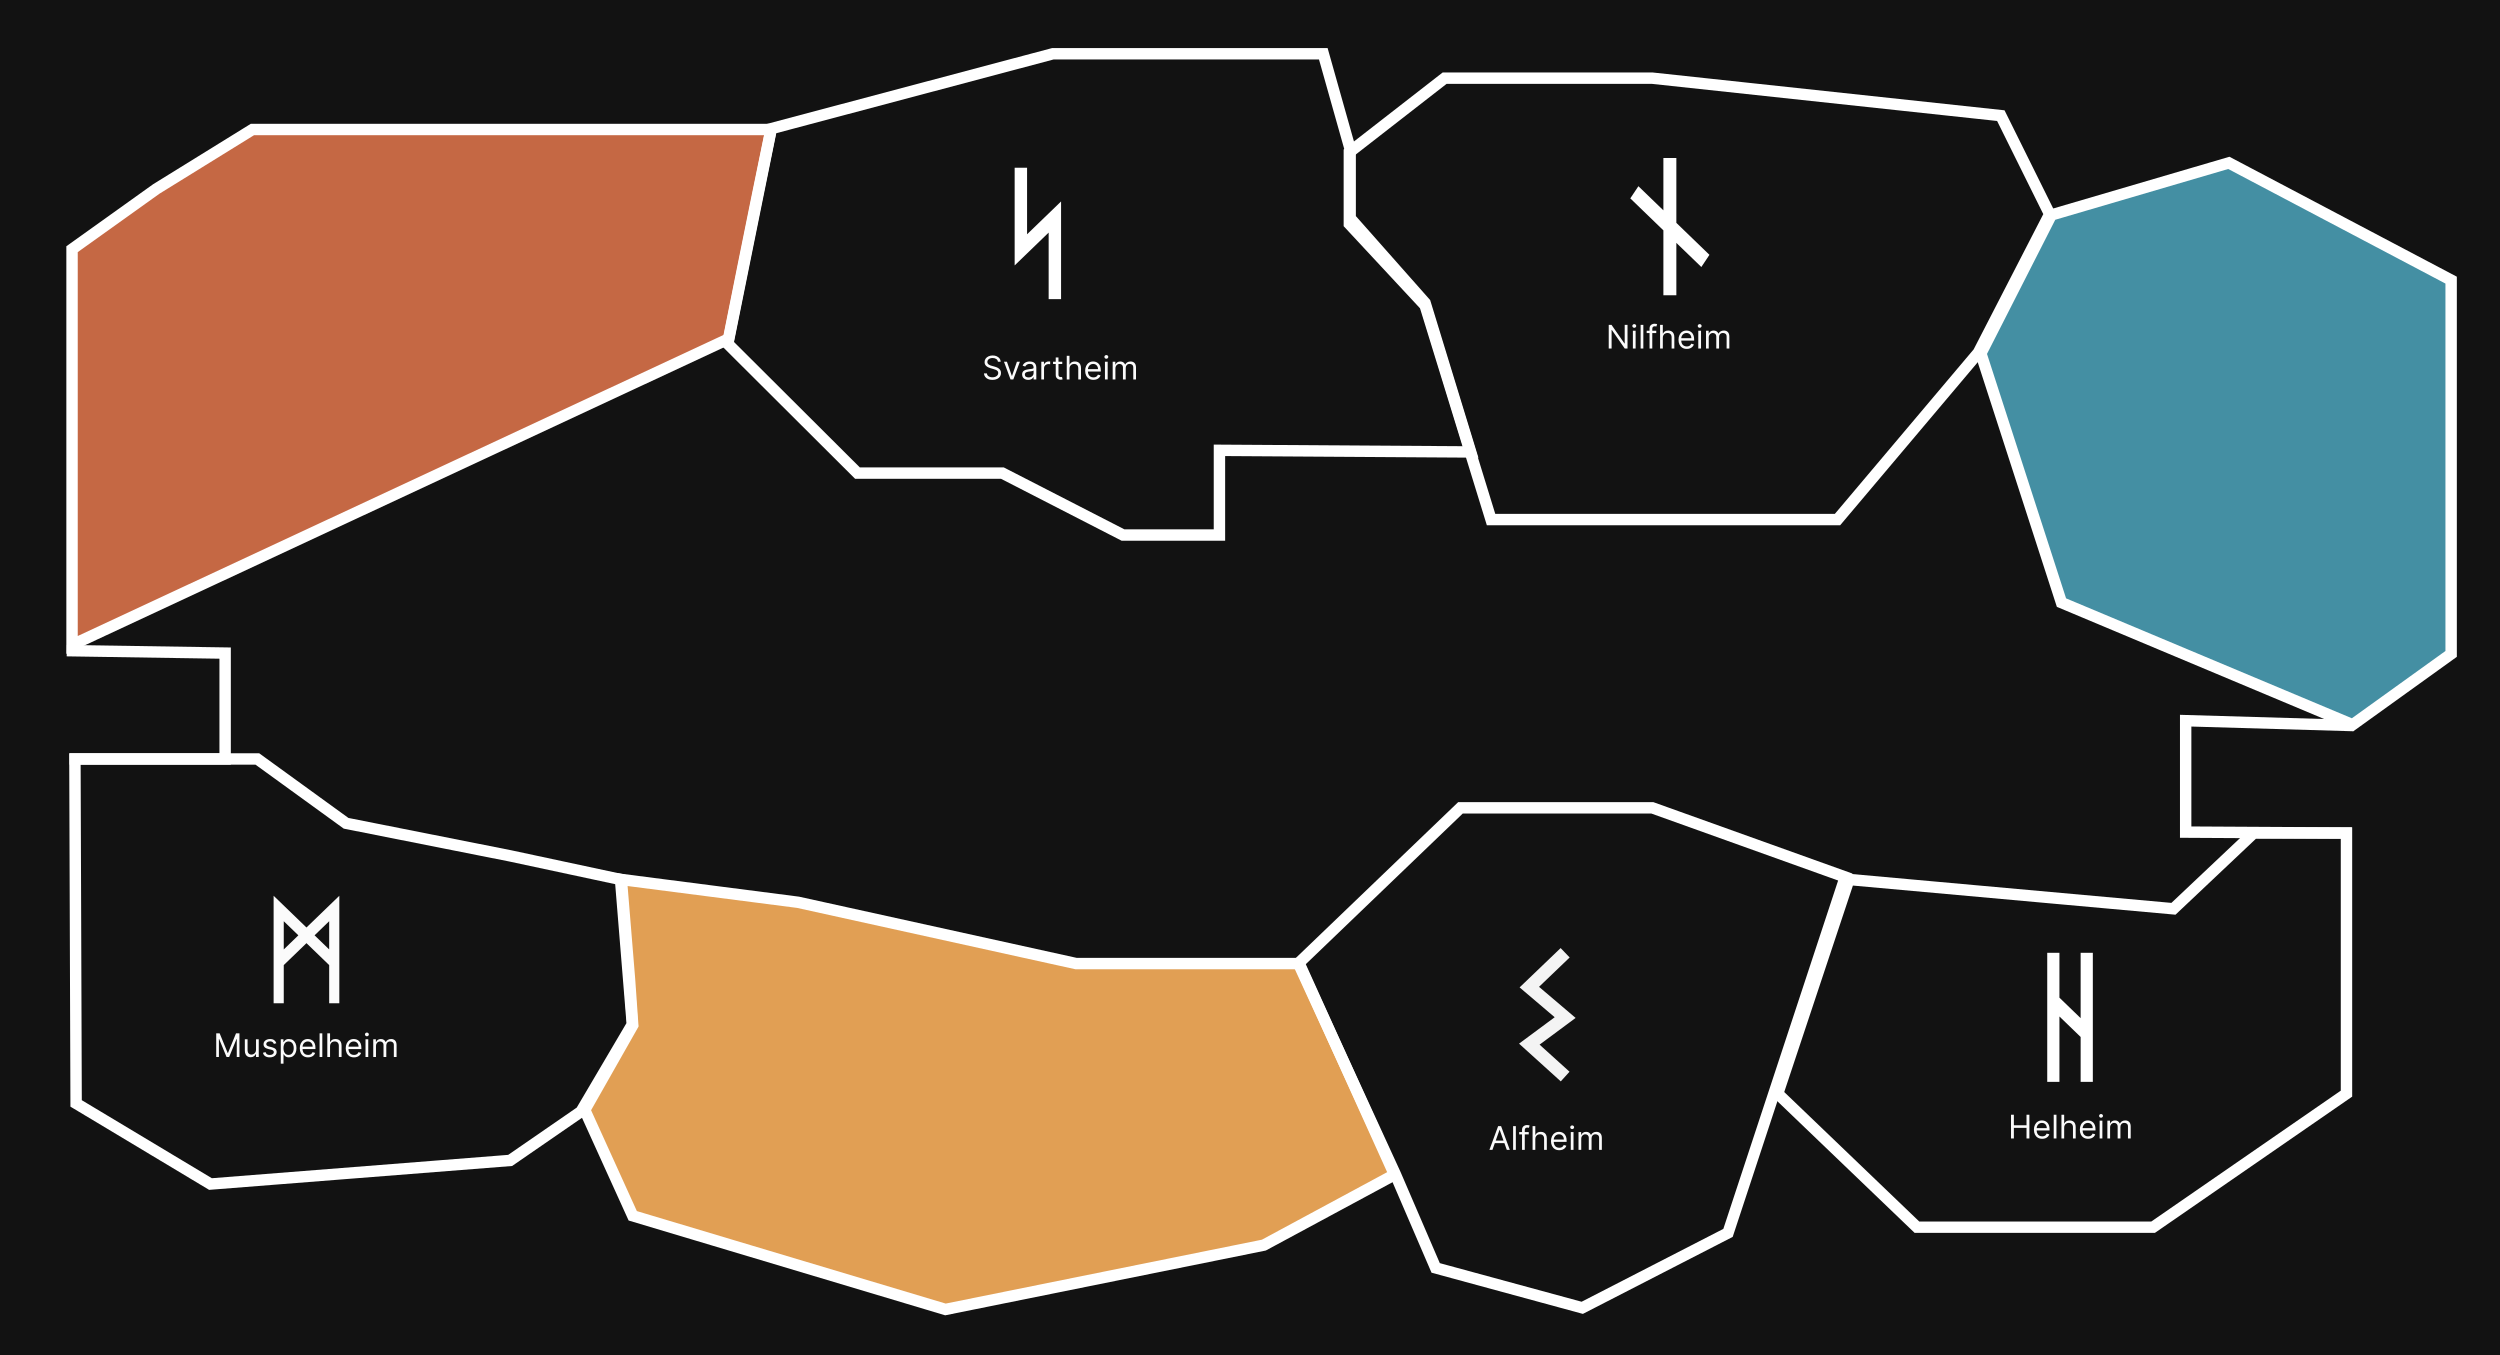 <svg width="1535" height="832" viewBox="0 0 1535 832" fill="none" xmlns="http://www.w3.org/2000/svg">
<rect x="0" y="0" width="1535" height="832" fill="#333333" stroke="none"/>
<g clip-path="url(#clip0_354_56)">
<rect width="1535" height="832" fill="#121212"/>
<path d="M44.235 396V153L96 116L155 79.5H235H354.5H473.5L447.5 208L44.235 396Z" fill="#C56844" stroke="white" stroke-width="7"/>
<path d="M776 764.5L580.5 804L388.501 746.5L359.001 681.5L388.501 629.5L386.5 601L381.5 540L490.001 554L660.737 591.635L797.735 591.634L856.235 721.246L776 764.5Z" fill="#E19F54" stroke="white" stroke-width="7"/>
<path d="M1444.5 445L1505 401.5V172L1368.5 100L1259.5 132L1216.24 217L1265.74 370L1444.5 445Z" fill="#448FA3" stroke="white" stroke-width="7"/>
<path d="M41 399.5L138.235 401V466H42.735" stroke="white" stroke-width="7"/>
<path d="M1444 511.5L1342 510.92L1342 442.5L1445 445.5" stroke="white" stroke-width="7"/>
<path d="M46.735 677.5L46 466L115 466L158 466L212.5 505.5L313.236 525.5L381 540L388.235 629L356.735 682.5L313.236 712.5L129.235 727L46.735 677.5Z" stroke="white" stroke-width="7"/>
<path d="M208.342 550L188.171 569.486L168 550V616H174.227V592.569L188.171 579.098L202.116 592.569V616H208.342V550ZM174.227 565.627L183.197 574.292L174.227 582.957V565.627ZM193.146 574.292L202.116 565.627V582.958L193.146 574.292Z" fill="#FBFBFB"/>
<path d="M132.761 634.455H134.864L139.807 646.528H139.977L144.92 634.455H147.023V649H145.375V637.949H145.233L140.688 649H139.097L134.551 637.949H134.409V649H132.761V634.455ZM157.202 644.54V638.091H158.878V649H157.202V647.153H157.088C156.833 647.707 156.435 648.179 155.895 648.567C155.355 648.95 154.674 649.142 153.85 649.142C153.168 649.142 152.562 648.993 152.032 648.695C151.501 648.392 151.085 647.937 150.782 647.331C150.479 646.72 150.327 645.951 150.327 645.023V638.091H152.003V644.909C152.003 645.705 152.226 646.339 152.671 646.812C153.121 647.286 153.694 647.523 154.39 647.523C154.806 647.523 155.23 647.416 155.661 647.203C156.096 646.99 156.461 646.663 156.755 646.223C157.053 645.783 157.202 645.222 157.202 644.54ZM169.675 640.534L168.17 640.96C168.075 640.709 167.935 640.465 167.751 640.229C167.571 639.987 167.325 639.788 167.012 639.632C166.7 639.476 166.299 639.398 165.812 639.398C165.144 639.398 164.588 639.552 164.143 639.859C163.702 640.162 163.482 640.548 163.482 641.017C163.482 641.434 163.634 641.763 163.937 642.004C164.24 642.246 164.713 642.447 165.357 642.608L166.977 643.006C167.952 643.242 168.679 643.605 169.157 644.092C169.635 644.575 169.874 645.198 169.874 645.96C169.874 646.585 169.694 647.144 169.335 647.636C168.979 648.129 168.482 648.517 167.843 648.801C167.204 649.085 166.46 649.227 165.613 649.227C164.5 649.227 163.579 648.986 162.85 648.503C162.121 648.02 161.659 647.314 161.465 646.386L163.056 645.989C163.208 646.576 163.494 647.016 163.915 647.31C164.342 647.603 164.898 647.75 165.585 647.75C166.366 647.75 166.986 647.584 167.445 647.253C167.909 646.917 168.141 646.514 168.141 646.045C168.141 645.667 168.009 645.349 167.744 645.094C167.478 644.833 167.071 644.639 166.522 644.511L164.704 644.085C163.705 643.848 162.971 643.482 162.502 642.984C162.038 642.482 161.806 641.855 161.806 641.102C161.806 640.487 161.979 639.942 162.325 639.469C162.675 638.995 163.151 638.624 163.752 638.354C164.358 638.084 165.045 637.949 165.812 637.949C166.891 637.949 167.739 638.186 168.354 638.659C168.975 639.133 169.415 639.758 169.675 640.534ZM172.397 653.091V638.091H174.017V639.824H174.216C174.339 639.634 174.509 639.393 174.727 639.099C174.949 638.801 175.267 638.536 175.679 638.304C176.095 638.067 176.659 637.949 177.369 637.949C178.288 637.949 179.097 638.179 179.798 638.638C180.499 639.097 181.046 639.748 181.439 640.591C181.832 641.434 182.028 642.428 182.028 643.574C182.028 644.729 181.832 645.731 181.439 646.578C181.046 647.421 180.501 648.074 179.805 648.538C179.109 648.998 178.306 649.227 177.397 649.227C176.697 649.227 176.136 649.111 175.714 648.879C175.293 648.643 174.968 648.375 174.741 648.077C174.514 647.774 174.339 647.523 174.216 647.324H174.074V653.091H172.397ZM174.045 643.545C174.045 644.369 174.166 645.096 174.407 645.726C174.649 646.351 175.002 646.841 175.466 647.196C175.93 647.546 176.498 647.722 177.17 647.722C177.871 647.722 178.456 647.537 178.924 647.168C179.398 646.794 179.753 646.292 179.99 645.662C180.231 645.027 180.352 644.322 180.352 643.545C180.352 642.778 180.234 642.087 179.997 641.472C179.765 640.851 179.412 640.361 178.939 640.001C178.47 639.637 177.88 639.455 177.17 639.455C176.488 639.455 175.915 639.627 175.451 639.973C174.987 640.314 174.637 640.792 174.4 641.408C174.163 642.018 174.045 642.731 174.045 643.545ZM189.159 649.227C188.108 649.227 187.201 648.995 186.439 648.531C185.681 648.062 185.096 647.409 184.684 646.571C184.277 645.728 184.074 644.748 184.074 643.631C184.074 642.513 184.277 641.528 184.684 640.676C185.096 639.819 185.669 639.152 186.403 638.673C187.142 638.19 188.003 637.949 188.988 637.949C189.556 637.949 190.118 638.044 190.672 638.233C191.225 638.422 191.73 638.73 192.184 639.156C192.639 639.578 193.001 640.136 193.271 640.832C193.541 641.528 193.676 642.385 193.676 643.403V644.114H185.267V642.665H191.971C191.971 642.049 191.848 641.5 191.602 641.017C191.36 640.534 191.015 640.153 190.565 639.874C190.12 639.594 189.594 639.455 188.988 639.455C188.321 639.455 187.743 639.62 187.255 639.952C186.772 640.278 186.401 640.705 186.14 641.23C185.88 641.756 185.75 642.319 185.75 642.92V643.886C185.75 644.71 185.892 645.409 186.176 645.982C186.465 646.55 186.865 646.983 187.376 647.281C187.887 647.575 188.482 647.722 189.159 647.722C189.599 647.722 189.997 647.66 190.352 647.537C190.712 647.409 191.022 647.22 191.282 646.969C191.543 646.713 191.744 646.396 191.886 646.017L193.505 646.472C193.335 647.021 193.048 647.504 192.646 647.92C192.243 648.332 191.746 648.654 191.154 648.886C190.563 649.114 189.897 649.227 189.159 649.227ZM197.902 634.455V649H196.225V634.455H197.902ZM202.648 642.438V649H200.972V634.455H202.648V639.795H202.79C203.045 639.232 203.429 638.785 203.94 638.453C204.456 638.117 205.143 637.949 206 637.949C206.743 637.949 207.394 638.098 207.953 638.396C208.512 638.69 208.945 639.142 209.253 639.753C209.565 640.359 209.722 641.131 209.722 642.068V649H208.045V642.182C208.045 641.315 207.821 640.645 207.371 640.172C206.926 639.694 206.308 639.455 205.517 639.455C204.968 639.455 204.475 639.571 204.04 639.803C203.609 640.035 203.268 640.373 203.017 640.818C202.771 641.263 202.648 641.803 202.648 642.438ZM217.362 649.227C216.311 649.227 215.404 648.995 214.642 648.531C213.884 648.062 213.299 647.409 212.887 646.571C212.48 645.728 212.277 644.748 212.277 643.631C212.277 642.513 212.48 641.528 212.887 640.676C213.299 639.819 213.872 639.152 214.606 638.673C215.345 638.19 216.207 637.949 217.191 637.949C217.76 637.949 218.321 638.044 218.875 638.233C219.429 638.422 219.933 638.73 220.387 639.156C220.842 639.578 221.204 640.136 221.474 640.832C221.744 641.528 221.879 642.385 221.879 643.403V644.114H213.47V642.665H220.174C220.174 642.049 220.051 641.5 219.805 641.017C219.564 640.534 219.218 640.153 218.768 639.874C218.323 639.594 217.797 639.455 217.191 639.455C216.524 639.455 215.946 639.62 215.458 639.952C214.975 640.278 214.604 640.705 214.343 641.23C214.083 641.756 213.953 642.319 213.953 642.92V643.886C213.953 644.71 214.095 645.409 214.379 645.982C214.668 646.55 215.068 646.983 215.579 647.281C216.091 647.575 216.685 647.722 217.362 647.722C217.802 647.722 218.2 647.66 218.555 647.537C218.915 647.409 219.225 647.22 219.485 646.969C219.746 646.713 219.947 646.396 220.089 646.017L221.708 646.472C221.538 647.021 221.252 647.504 220.849 647.92C220.447 648.332 219.949 648.654 219.358 648.886C218.766 649.114 218.1 649.227 217.362 649.227ZM224.429 649V638.091H226.105V649H224.429ZM225.281 636.273C224.954 636.273 224.672 636.161 224.436 635.939C224.204 635.716 224.088 635.449 224.088 635.136C224.088 634.824 224.204 634.556 224.436 634.334C224.672 634.111 224.954 634 225.281 634C225.608 634 225.887 634.111 226.119 634.334C226.356 634.556 226.474 634.824 226.474 635.136C226.474 635.449 226.356 635.716 226.119 635.939C225.887 636.161 225.608 636.273 225.281 636.273ZM229.175 649V638.091H230.794V639.795H230.936C231.163 639.213 231.53 638.761 232.037 638.439C232.544 638.112 233.152 637.949 233.862 637.949C234.582 637.949 235.181 638.112 235.659 638.439C236.142 638.761 236.518 639.213 236.788 639.795H236.902C237.181 639.232 237.6 638.785 238.159 638.453C238.718 638.117 239.388 637.949 240.169 637.949C241.144 637.949 241.942 638.254 242.562 638.865C243.183 639.471 243.493 640.416 243.493 641.699V649H241.817V641.699C241.817 640.894 241.597 640.319 241.156 639.973C240.716 639.627 240.197 639.455 239.601 639.455C238.834 639.455 238.24 639.687 237.818 640.151C237.397 640.61 237.186 641.192 237.186 641.898V649H235.482V641.528C235.482 640.908 235.28 640.409 234.878 640.03C234.475 639.646 233.957 639.455 233.322 639.455C232.887 639.455 232.48 639.571 232.101 639.803C231.727 640.035 231.424 640.357 231.192 640.768C230.964 641.176 230.851 641.647 230.851 642.182V649H229.175Z" fill="#FBFBFB"/>
<path d="M615.5 290.5H526.5L446.735 211C446.735 211 463.151 128.597 473.5 79L646.5 33H812.5L829 91.5V134L875 186L903 277.5L748.735 276.5V328.5H689.5L615.5 290.5Z" stroke="white" stroke-width="7"/>
<path d="M623 103V162.977L643.875 142.812V183.665H651.495V123.688L630.62 143.853V103H623Z" fill="white"/>
<path d="M612.716 222.091C612.631 221.371 612.285 220.812 611.679 220.415C611.073 220.017 610.33 219.818 609.449 219.818C608.805 219.818 608.241 219.922 607.759 220.131C607.28 220.339 606.906 220.625 606.636 220.99C606.371 221.355 606.239 221.769 606.239 222.233C606.239 222.621 606.331 222.955 606.516 223.234C606.705 223.509 606.946 223.739 607.24 223.923C607.534 224.103 607.841 224.252 608.163 224.371C608.485 224.484 608.781 224.577 609.051 224.648L610.528 225.045C610.907 225.145 611.329 225.282 611.793 225.457C612.261 225.633 612.709 225.872 613.135 226.175C613.566 226.473 613.921 226.857 614.2 227.325C614.48 227.794 614.619 228.369 614.619 229.051C614.619 229.837 614.413 230.547 614.001 231.182C613.594 231.816 612.998 232.321 612.212 232.695C611.43 233.069 610.481 233.256 609.364 233.256C608.322 233.256 607.42 233.088 606.658 232.751C605.9 232.415 605.304 231.946 604.868 231.345C604.437 230.744 604.193 230.045 604.136 229.25H605.955C606.002 229.799 606.187 230.254 606.509 230.614C606.835 230.969 607.247 231.234 607.744 231.409C608.246 231.58 608.786 231.665 609.364 231.665C610.036 231.665 610.64 231.556 611.175 231.338C611.71 231.116 612.134 230.808 612.446 230.415C612.759 230.017 612.915 229.553 612.915 229.023C612.915 228.54 612.78 228.147 612.51 227.844C612.24 227.541 611.885 227.295 611.445 227.105C611.004 226.916 610.528 226.75 610.017 226.608L608.227 226.097C607.091 225.77 606.191 225.304 605.528 224.697C604.866 224.091 604.534 223.298 604.534 222.318C604.534 221.504 604.754 220.794 605.195 220.188C605.64 219.577 606.236 219.103 606.984 218.767C607.737 218.426 608.578 218.256 609.506 218.256C610.443 218.256 611.277 218.424 612.006 218.76C612.735 219.091 613.313 219.546 613.739 220.124C614.17 220.701 614.397 221.357 614.42 222.091H612.716ZM626.208 222.091L622.174 233H620.47L616.436 222.091H618.254L621.265 230.784H621.379L624.39 222.091H626.208ZM631.299 233.256C630.608 233.256 629.98 233.125 629.417 232.865C628.853 232.6 628.406 232.219 628.075 231.722C627.743 231.22 627.577 230.614 627.577 229.903C627.577 229.278 627.701 228.772 627.947 228.384C628.193 227.991 628.522 227.683 628.934 227.46C629.346 227.238 629.8 227.072 630.298 226.963C630.799 226.849 631.304 226.759 631.81 226.693C632.473 226.608 633.011 226.544 633.423 226.501C633.839 226.454 634.142 226.376 634.332 226.267C634.526 226.158 634.623 225.969 634.623 225.699V225.642C634.623 224.941 634.431 224.397 634.048 224.009C633.669 223.62 633.094 223.426 632.322 223.426C631.522 223.426 630.894 223.601 630.44 223.952C629.985 224.302 629.665 224.676 629.481 225.074L627.89 224.506C628.174 223.843 628.553 223.327 629.026 222.957C629.504 222.583 630.025 222.323 630.589 222.176C631.157 222.025 631.716 221.949 632.265 221.949C632.615 221.949 633.018 221.991 633.472 222.077C633.932 222.157 634.374 222.325 634.8 222.581C635.231 222.837 635.589 223.223 635.873 223.739C636.157 224.255 636.299 224.946 636.299 225.812V233H634.623V231.523H634.538C634.424 231.759 634.235 232.013 633.969 232.283C633.704 232.553 633.352 232.782 632.911 232.972C632.471 233.161 631.933 233.256 631.299 233.256ZM631.555 231.75C632.218 231.75 632.776 231.62 633.231 231.359C633.69 231.099 634.036 230.763 634.268 230.351C634.504 229.939 634.623 229.506 634.623 229.051V227.517C634.552 227.602 634.396 227.68 634.154 227.751C633.917 227.818 633.643 227.877 633.33 227.929C633.022 227.976 632.722 228.019 632.428 228.057C632.139 228.09 631.905 228.118 631.725 228.142C631.29 228.199 630.882 228.291 630.504 228.419C630.129 228.542 629.826 228.729 629.594 228.98C629.367 229.226 629.254 229.562 629.254 229.989C629.254 230.571 629.469 231.011 629.9 231.31C630.335 231.603 630.887 231.75 631.555 231.75ZM639.358 233V222.091H640.978V223.739H641.091C641.29 223.199 641.65 222.761 642.171 222.425C642.692 222.089 643.279 221.92 643.932 221.92C644.055 221.92 644.209 221.923 644.394 221.928C644.578 221.932 644.718 221.939 644.813 221.949V223.653C644.756 223.639 644.626 223.618 644.422 223.589C644.223 223.556 644.013 223.54 643.79 223.54C643.26 223.54 642.786 223.651 642.37 223.874C641.958 224.091 641.631 224.394 641.39 224.783C641.153 225.166 641.034 225.604 641.034 226.097V233H639.358ZM652.228 222.091V223.511H646.574V222.091H652.228ZM648.222 219.477H649.898V229.875C649.898 230.348 649.967 230.704 650.104 230.94C650.246 231.172 650.426 231.329 650.644 231.409C650.866 231.485 651.101 231.523 651.347 231.523C651.532 231.523 651.683 231.513 651.801 231.494C651.92 231.471 652.015 231.452 652.086 231.438L652.426 232.943C652.313 232.986 652.154 233.028 651.951 233.071C651.747 233.118 651.489 233.142 651.176 233.142C650.703 233.142 650.239 233.04 649.784 232.837C649.335 232.633 648.961 232.323 648.662 231.906C648.369 231.49 648.222 230.964 648.222 230.33V219.477ZM656.659 226.438V233H654.983V218.455H656.659V223.795H656.801C657.057 223.232 657.441 222.785 657.952 222.453C658.468 222.117 659.155 221.949 660.012 221.949C660.755 221.949 661.406 222.098 661.965 222.396C662.524 222.69 662.957 223.142 663.265 223.753C663.577 224.359 663.733 225.131 663.733 226.068V233H662.057V226.182C662.057 225.315 661.832 224.645 661.382 224.172C660.937 223.694 660.319 223.455 659.529 223.455C658.98 223.455 658.487 223.571 658.051 223.803C657.621 224.035 657.28 224.373 657.029 224.818C656.783 225.263 656.659 225.803 656.659 226.438ZM671.374 233.227C670.322 233.227 669.416 232.995 668.653 232.531C667.896 232.062 667.311 231.409 666.899 230.571C666.492 229.728 666.288 228.748 666.288 227.631C666.288 226.513 666.492 225.528 666.899 224.676C667.311 223.819 667.884 223.152 668.618 222.673C669.357 222.19 670.218 221.949 671.203 221.949C671.771 221.949 672.332 222.044 672.886 222.233C673.44 222.422 673.945 222.73 674.399 223.156C674.854 223.578 675.216 224.136 675.486 224.832C675.756 225.528 675.891 226.385 675.891 227.403V228.114H667.482V226.665H674.186C674.186 226.049 674.063 225.5 673.817 225.017C673.575 224.534 673.23 224.153 672.78 223.874C672.335 223.594 671.809 223.455 671.203 223.455C670.536 223.455 669.958 223.62 669.47 223.952C668.987 224.278 668.616 224.705 668.355 225.23C668.095 225.756 667.964 226.319 667.964 226.92V227.886C667.964 228.71 668.107 229.409 668.391 229.982C668.679 230.55 669.08 230.983 669.591 231.281C670.102 231.575 670.696 231.722 671.374 231.722C671.814 231.722 672.212 231.66 672.567 231.537C672.927 231.409 673.237 231.22 673.497 230.969C673.758 230.713 673.959 230.396 674.101 230.017L675.72 230.472C675.55 231.021 675.263 231.504 674.861 231.92C674.458 232.332 673.961 232.654 673.369 232.886C672.777 233.114 672.112 233.227 671.374 233.227ZM678.44 233V222.091H680.116V233H678.44ZM679.293 220.273C678.966 220.273 678.684 220.161 678.447 219.939C678.215 219.716 678.099 219.449 678.099 219.136C678.099 218.824 678.215 218.556 678.447 218.334C678.684 218.111 678.966 218 679.293 218C679.619 218 679.899 218.111 680.131 218.334C680.367 218.556 680.486 218.824 680.486 219.136C680.486 219.449 680.367 219.716 680.131 219.939C679.899 220.161 679.619 220.273 679.293 220.273ZM683.186 233V222.091H684.806V223.795H684.948C685.175 223.213 685.542 222.761 686.049 222.439C686.555 222.112 687.164 221.949 687.874 221.949C688.594 221.949 689.193 222.112 689.671 222.439C690.154 222.761 690.53 223.213 690.8 223.795H690.914C691.193 223.232 691.612 222.785 692.171 222.453C692.73 222.117 693.4 221.949 694.181 221.949C695.156 221.949 695.954 222.254 696.574 222.865C697.194 223.471 697.505 224.416 697.505 225.699V233H695.828V225.699C695.828 224.894 695.608 224.319 695.168 223.973C694.728 223.627 694.209 223.455 693.613 223.455C692.846 223.455 692.251 223.687 691.83 224.151C691.408 224.61 691.198 225.192 691.198 225.898V233H689.493V225.528C689.493 224.908 689.292 224.409 688.89 224.03C688.487 223.646 687.969 223.455 687.334 223.455C686.899 223.455 686.491 223.571 686.113 223.803C685.739 224.035 685.435 224.357 685.203 224.768C684.976 225.176 684.863 225.647 684.863 226.182V233H683.186Z" fill="#FBFBFB"/>
<path d="M915.5 319L875 187.5L828.5 137.5V93.5L887 48H1014.5L1228.5 71L1258.5 131.5L1214.74 216.5L1128.24 319H915.5Z" stroke="white" stroke-width="7"/>
<path d="M1021.32 97V129.148L1005.98 114.331L1001 121.806L1021.32 141.437V181.277H1029.28V149.129L1044.62 163.946L1049.6 156.47L1029.28 136.84V97H1021.32Z" fill="white"/>
<path d="M999.295 199.455V214H997.591L989.665 202.58H989.523V214H987.761V199.455H989.466L997.42 210.903H997.562V199.455H999.295ZM1002.59 214V203.091H1004.27V214H1002.59ZM1003.44 201.273C1003.12 201.273 1002.84 201.161 1002.6 200.939C1002.37 200.716 1002.25 200.449 1002.25 200.136C1002.25 199.824 1002.37 199.556 1002.6 199.334C1002.84 199.111 1003.12 199 1003.44 199C1003.77 199 1004.05 199.111 1004.28 199.334C1004.52 199.556 1004.64 199.824 1004.64 200.136C1004.64 200.449 1004.52 200.716 1004.28 200.939C1004.05 201.161 1003.77 201.273 1003.44 201.273ZM1009.01 199.455V214H1007.34V199.455H1009.01ZM1016.94 203.091V204.511H1011.06V203.091H1016.94ZM1012.82 214V201.585C1012.82 200.96 1012.97 200.439 1013.26 200.023C1013.56 199.606 1013.94 199.294 1014.41 199.085C1014.88 198.877 1015.37 198.773 1015.89 198.773C1016.3 198.773 1016.64 198.806 1016.9 198.872C1017.16 198.938 1017.35 199 1017.48 199.057L1017 200.506C1016.91 200.477 1016.8 200.442 1016.64 200.399C1016.5 200.357 1016.3 200.335 1016.06 200.335C1015.51 200.335 1015.11 200.475 1014.86 200.754C1014.62 201.034 1014.5 201.443 1014.5 201.983V214H1012.82ZM1020.97 207.438V214H1019.29V199.455H1020.97V204.795H1021.11C1021.37 204.232 1021.75 203.785 1022.26 203.453C1022.78 203.117 1023.46 202.949 1024.32 202.949C1025.06 202.949 1025.71 203.098 1026.27 203.396C1026.83 203.69 1027.27 204.142 1027.57 204.753C1027.89 205.359 1028.04 206.131 1028.04 207.068V214H1026.37V207.182C1026.37 206.315 1026.14 205.645 1025.69 205.172C1025.25 204.694 1024.63 204.455 1023.84 204.455C1023.29 204.455 1022.8 204.571 1022.36 204.803C1021.93 205.035 1021.59 205.373 1021.34 205.818C1021.09 206.263 1020.97 206.803 1020.97 207.438ZM1035.68 214.227C1034.63 214.227 1033.72 213.995 1032.96 213.531C1032.2 213.062 1031.62 212.409 1031.21 211.571C1030.8 210.728 1030.6 209.748 1030.6 208.631C1030.6 207.513 1030.8 206.528 1031.21 205.676C1031.62 204.819 1032.19 204.152 1032.93 203.673C1033.67 203.19 1034.53 202.949 1035.51 202.949C1036.08 202.949 1036.64 203.044 1037.19 203.233C1037.75 203.422 1038.25 203.73 1038.71 204.156C1039.16 204.578 1039.52 205.136 1039.79 205.832C1040.06 206.528 1040.2 207.385 1040.2 208.403V209.114H1031.79V207.665H1038.49C1038.49 207.049 1038.37 206.5 1038.13 206.017C1037.88 205.534 1037.54 205.153 1037.09 204.874C1036.64 204.594 1036.12 204.455 1035.51 204.455C1034.84 204.455 1034.27 204.62 1033.78 204.952C1033.3 205.278 1032.92 205.705 1032.66 206.23C1032.4 206.756 1032.27 207.319 1032.27 207.92V208.886C1032.27 209.71 1032.42 210.409 1032.7 210.982C1032.99 211.55 1033.39 211.983 1033.9 212.281C1034.41 212.575 1035.01 212.722 1035.68 212.722C1036.12 212.722 1036.52 212.66 1036.88 212.537C1037.24 212.409 1037.55 212.22 1037.81 211.969C1038.07 211.713 1038.27 211.396 1038.41 211.017L1040.03 211.472C1039.86 212.021 1039.57 212.504 1039.17 212.92C1038.77 213.332 1038.27 213.654 1037.68 213.886C1037.09 214.114 1036.42 214.227 1035.68 214.227ZM1042.75 214V203.091H1044.43V214H1042.75ZM1043.6 201.273C1043.27 201.273 1042.99 201.161 1042.76 200.939C1042.52 200.716 1042.41 200.449 1042.41 200.136C1042.41 199.824 1042.52 199.556 1042.76 199.334C1042.99 199.111 1043.27 199 1043.6 199C1043.93 199 1044.21 199.111 1044.44 199.334C1044.68 199.556 1044.79 199.824 1044.79 200.136C1044.79 200.449 1044.68 200.716 1044.44 200.939C1044.21 201.161 1043.93 201.273 1043.6 201.273ZM1047.5 214V203.091H1049.11V204.795H1049.26C1049.48 204.213 1049.85 203.761 1050.36 203.439C1050.86 203.112 1051.47 202.949 1052.18 202.949C1052.9 202.949 1053.5 203.112 1053.98 203.439C1054.46 203.761 1054.84 204.213 1055.11 204.795H1055.22C1055.5 204.232 1055.92 203.785 1056.48 203.453C1057.04 203.117 1057.71 202.949 1058.49 202.949C1059.46 202.949 1060.26 203.254 1060.88 203.865C1061.5 204.471 1061.81 205.416 1061.81 206.699V214H1060.14V206.699C1060.14 205.894 1059.92 205.319 1059.48 204.973C1059.04 204.627 1058.52 204.455 1057.92 204.455C1057.15 204.455 1056.56 204.687 1056.14 205.151C1055.72 205.61 1055.51 206.192 1055.51 206.898V214H1053.8V206.528C1053.8 205.908 1053.6 205.409 1053.2 205.03C1052.8 204.646 1052.28 204.455 1051.64 204.455C1051.21 204.455 1050.8 204.571 1050.42 204.803C1050.05 205.035 1049.74 205.357 1049.51 205.768C1049.28 206.176 1049.17 206.647 1049.17 207.182V214H1047.5Z" fill="#FBFBFB"/>
<path d="M1440.74 671.5V511.5H1383.74L1334.5 558L1135.24 540L1091.5 671.5L1177 753.5H1322L1440.74 671.5Z" stroke="white" stroke-width="7"/>
<path d="M1277.51 585V625.143L1264.49 612.561V585.001H1257V664.262H1264.49V624.119L1277.51 636.701V664.262H1285V585.001L1277.51 585Z" fill="white"/>
<path d="M1234.76 699V684.455H1236.52V690.932H1244.28V684.455H1246.04V699H1244.28V692.494H1236.52V699H1234.76ZM1253.91 699.227C1252.86 699.227 1251.95 698.995 1251.19 698.531C1250.43 698.062 1249.85 697.409 1249.44 696.571C1249.03 695.728 1248.83 694.748 1248.83 693.631C1248.83 692.513 1249.03 691.528 1249.44 690.676C1249.85 689.819 1250.42 689.152 1251.16 688.673C1251.9 688.19 1252.76 687.949 1253.74 687.949C1254.31 687.949 1254.87 688.044 1255.43 688.233C1255.98 688.422 1256.48 688.73 1256.94 689.156C1257.39 689.578 1257.75 690.136 1258.02 690.832C1258.29 691.528 1258.43 692.385 1258.43 693.403V694.114H1250.02V692.665H1256.73C1256.73 692.049 1256.6 691.5 1256.36 691.017C1256.11 690.534 1255.77 690.153 1255.32 689.874C1254.87 689.594 1254.35 689.455 1253.74 689.455C1253.07 689.455 1252.5 689.62 1252.01 689.952C1251.53 690.278 1251.15 690.705 1250.89 691.23C1250.63 691.756 1250.5 692.319 1250.5 692.92V693.886C1250.5 694.71 1250.65 695.409 1250.93 695.982C1251.22 696.55 1251.62 696.983 1252.13 697.281C1252.64 697.575 1253.24 697.722 1253.91 697.722C1254.35 697.722 1254.75 697.66 1255.11 697.537C1255.47 697.409 1255.78 697.22 1256.04 696.969C1256.3 696.713 1256.5 696.396 1256.64 696.017L1258.26 696.472C1258.09 697.021 1257.8 697.504 1257.4 697.92C1257 698.332 1256.5 698.654 1255.91 698.886C1255.32 699.114 1254.65 699.227 1253.91 699.227ZM1262.66 684.455V699H1260.98V684.455H1262.66ZM1267.4 692.438V699H1265.73V684.455H1267.4V689.795H1267.54C1267.8 689.232 1268.18 688.785 1268.69 688.453C1269.21 688.117 1269.9 687.949 1270.75 687.949C1271.5 687.949 1272.15 688.098 1272.71 688.396C1273.27 688.69 1273.7 689.142 1274.01 689.753C1274.32 690.359 1274.48 691.131 1274.48 692.068V699H1272.8V692.182C1272.8 691.315 1272.57 690.645 1272.12 690.172C1271.68 689.694 1271.06 689.455 1270.27 689.455C1269.72 689.455 1269.23 689.571 1268.79 689.803C1268.36 690.035 1268.02 690.373 1267.77 690.818C1267.52 691.263 1267.4 691.803 1267.4 692.438ZM1282.12 699.227C1281.06 699.227 1280.16 698.995 1279.4 698.531C1278.64 698.062 1278.05 697.409 1277.64 696.571C1277.23 695.728 1277.03 694.748 1277.03 693.631C1277.03 692.513 1277.23 691.528 1277.64 690.676C1278.05 689.819 1278.63 689.152 1279.36 688.673C1280.1 688.19 1280.96 687.949 1281.95 687.949C1282.51 687.949 1283.07 688.044 1283.63 688.233C1284.18 688.422 1284.69 688.73 1285.14 689.156C1285.6 689.578 1285.96 690.136 1286.23 690.832C1286.5 691.528 1286.63 692.385 1286.63 693.403V694.114H1278.22V692.665H1284.93C1284.93 692.049 1284.81 691.5 1284.56 691.017C1284.32 690.534 1283.97 690.153 1283.52 689.874C1283.08 689.594 1282.55 689.455 1281.95 689.455C1281.28 689.455 1280.7 689.62 1280.21 689.952C1279.73 690.278 1279.36 690.705 1279.1 691.23C1278.84 691.756 1278.71 692.319 1278.71 692.92V693.886C1278.71 694.71 1278.85 695.409 1279.13 695.982C1279.42 696.55 1279.82 696.983 1280.33 697.281C1280.84 697.575 1281.44 697.722 1282.12 697.722C1282.56 697.722 1282.95 697.66 1283.31 697.537C1283.67 697.409 1283.98 697.22 1284.24 696.969C1284.5 696.713 1284.7 696.396 1284.84 696.017L1286.46 696.472C1286.29 697.021 1286.01 697.504 1285.6 697.92C1285.2 698.332 1284.7 698.654 1284.11 698.886C1283.52 699.114 1282.85 699.227 1282.12 699.227ZM1289.18 699V688.091H1290.86V699H1289.18ZM1290.03 686.273C1289.71 686.273 1289.43 686.161 1289.19 685.939C1288.96 685.716 1288.84 685.449 1288.84 685.136C1288.84 684.824 1288.96 684.556 1289.19 684.334C1289.43 684.111 1289.71 684 1290.03 684C1290.36 684 1290.64 684.111 1290.87 684.334C1291.11 684.556 1291.23 684.824 1291.23 685.136C1291.23 685.449 1291.11 685.716 1290.87 685.939C1290.64 686.161 1290.36 686.273 1290.03 686.273ZM1293.93 699V688.091H1295.55V689.795H1295.69C1295.92 689.213 1296.28 688.761 1296.79 688.439C1297.3 688.112 1297.91 687.949 1298.62 687.949C1299.34 687.949 1299.93 688.112 1300.41 688.439C1300.9 688.761 1301.27 689.213 1301.54 689.795H1301.66C1301.94 689.232 1302.35 688.785 1302.91 688.453C1303.47 688.117 1304.14 687.949 1304.92 687.949C1305.9 687.949 1306.7 688.254 1307.32 688.865C1307.94 689.471 1308.25 690.416 1308.25 691.699V699H1306.57V691.699C1306.57 690.894 1306.35 690.319 1305.91 689.973C1305.47 689.627 1304.95 689.455 1304.35 689.455C1303.59 689.455 1302.99 689.687 1302.57 690.151C1302.15 690.61 1301.94 691.192 1301.94 691.898V699H1300.24V691.528C1300.24 690.908 1300.03 690.409 1299.63 690.03C1299.23 689.646 1298.71 689.455 1298.08 689.455C1297.64 689.455 1297.23 689.571 1296.85 689.803C1296.48 690.035 1296.18 690.357 1295.95 690.768C1295.72 691.176 1295.6 691.647 1295.6 692.182V699H1293.93Z" fill="#FBFBFB"/>
<path d="M971.5 803L1061 757L1133 538.5L1014.5 496H896.735L797.235 591.5L856.735 721L881.5 778.5L971.5 803Z" stroke="white" stroke-width="7"/>
<path d="M961 585L939 606.089L961 624.791L939 641.105L961 661" stroke="#F4F4F4" stroke-width="8"/>
<path d="M916.358 706H914.511L919.852 691.455H921.67L927.011 706H925.165L920.818 693.756H920.705L916.358 706ZM917.04 700.318H924.483V701.881H917.04V700.318ZM930.726 691.455V706H929.05V691.455H930.726ZM938.654 695.091V696.511H932.773V695.091H938.654ZM934.534 706V693.585C934.534 692.96 934.681 692.439 934.975 692.023C935.268 691.606 935.65 691.294 936.118 691.085C936.587 690.877 937.082 690.773 937.603 690.773C938.015 690.773 938.351 690.806 938.611 690.872C938.872 690.938 939.066 691 939.194 691.057L938.711 692.506C938.625 692.477 938.507 692.442 938.355 692.399C938.209 692.357 938.015 692.335 937.773 692.335C937.219 692.335 936.819 692.475 936.573 692.754C936.331 693.034 936.211 693.443 936.211 693.983V706H934.534ZM942.679 699.438V706H941.003V691.455H942.679V696.795H942.821C943.077 696.232 943.46 695.785 943.972 695.453C944.488 695.117 945.174 694.949 946.031 694.949C946.775 694.949 947.426 695.098 947.984 695.396C948.543 695.69 948.976 696.142 949.284 696.753C949.597 697.359 949.753 698.131 949.753 699.068V706H948.077V699.182C948.077 698.315 947.852 697.645 947.402 697.172C946.957 696.694 946.339 696.455 945.548 696.455C944.999 696.455 944.507 696.571 944.071 696.803C943.64 697.035 943.299 697.373 943.048 697.818C942.802 698.263 942.679 698.803 942.679 699.438ZM957.393 706.227C956.342 706.227 955.435 705.995 954.673 705.531C953.915 705.062 953.331 704.409 952.919 703.571C952.511 702.728 952.308 701.748 952.308 700.631C952.308 699.513 952.511 698.528 952.919 697.676C953.331 696.819 953.904 696.152 954.637 695.673C955.376 695.19 956.238 694.949 957.223 694.949C957.791 694.949 958.352 695.044 958.906 695.233C959.46 695.422 959.964 695.73 960.419 696.156C960.873 696.578 961.235 697.136 961.505 697.832C961.775 698.528 961.91 699.385 961.91 700.403V701.114H953.501V699.665H960.206C960.206 699.049 960.083 698.5 959.836 698.017C959.595 697.534 959.249 697.153 958.799 696.874C958.354 696.594 957.829 696.455 957.223 696.455C956.555 696.455 955.977 696.62 955.49 696.952C955.007 697.278 954.635 697.705 954.375 698.23C954.114 698.756 953.984 699.319 953.984 699.92V700.886C953.984 701.71 954.126 702.409 954.41 702.982C954.699 703.55 955.099 703.983 955.61 704.281C956.122 704.575 956.716 704.722 957.393 704.722C957.833 704.722 958.231 704.66 958.586 704.537C958.946 704.409 959.256 704.22 959.517 703.969C959.777 703.713 959.978 703.396 960.12 703.017L961.74 703.472C961.569 704.021 961.283 704.504 960.88 704.92C960.478 705.332 959.981 705.654 959.389 705.886C958.797 706.114 958.132 706.227 957.393 706.227ZM964.46 706V695.091H966.136V706H964.46ZM965.312 693.273C964.985 693.273 964.704 693.161 964.467 692.939C964.235 692.716 964.119 692.449 964.119 692.136C964.119 691.824 964.235 691.556 964.467 691.334C964.704 691.111 964.985 691 965.312 691C965.639 691 965.918 691.111 966.15 691.334C966.387 691.556 966.505 691.824 966.505 692.136C966.505 692.449 966.387 692.716 966.15 692.939C965.918 693.161 965.639 693.273 965.312 693.273ZM969.206 706V695.091H970.825V696.795H970.967C971.195 696.213 971.562 695.761 972.068 695.439C972.575 695.112 973.183 694.949 973.893 694.949C974.613 694.949 975.212 695.112 975.69 695.439C976.173 695.761 976.55 696.213 976.82 696.795H976.933C977.213 696.232 977.632 695.785 978.19 695.453C978.749 695.117 979.419 694.949 980.2 694.949C981.176 694.949 981.973 695.254 982.594 695.865C983.214 696.471 983.524 697.416 983.524 698.699V706H981.848V698.699C981.848 697.894 981.628 697.319 981.188 696.973C980.747 696.627 980.229 696.455 979.632 696.455C978.865 696.455 978.271 696.687 977.849 697.151C977.428 697.61 977.217 698.192 977.217 698.898V706H975.513V698.528C975.513 697.908 975.312 697.409 974.909 697.03C974.507 696.646 973.988 696.455 973.354 696.455C972.918 696.455 972.511 696.571 972.132 696.803C971.758 697.035 971.455 697.357 971.223 697.768C970.996 698.176 970.882 698.647 970.882 699.182V706H969.206Z" fill="#FBFBFB"/>
</g>
<defs>
<clipPath id="clip0_354_56">
<rect width="1535" height="832" fill="white"/>
</clipPath>
</defs>
</svg>
